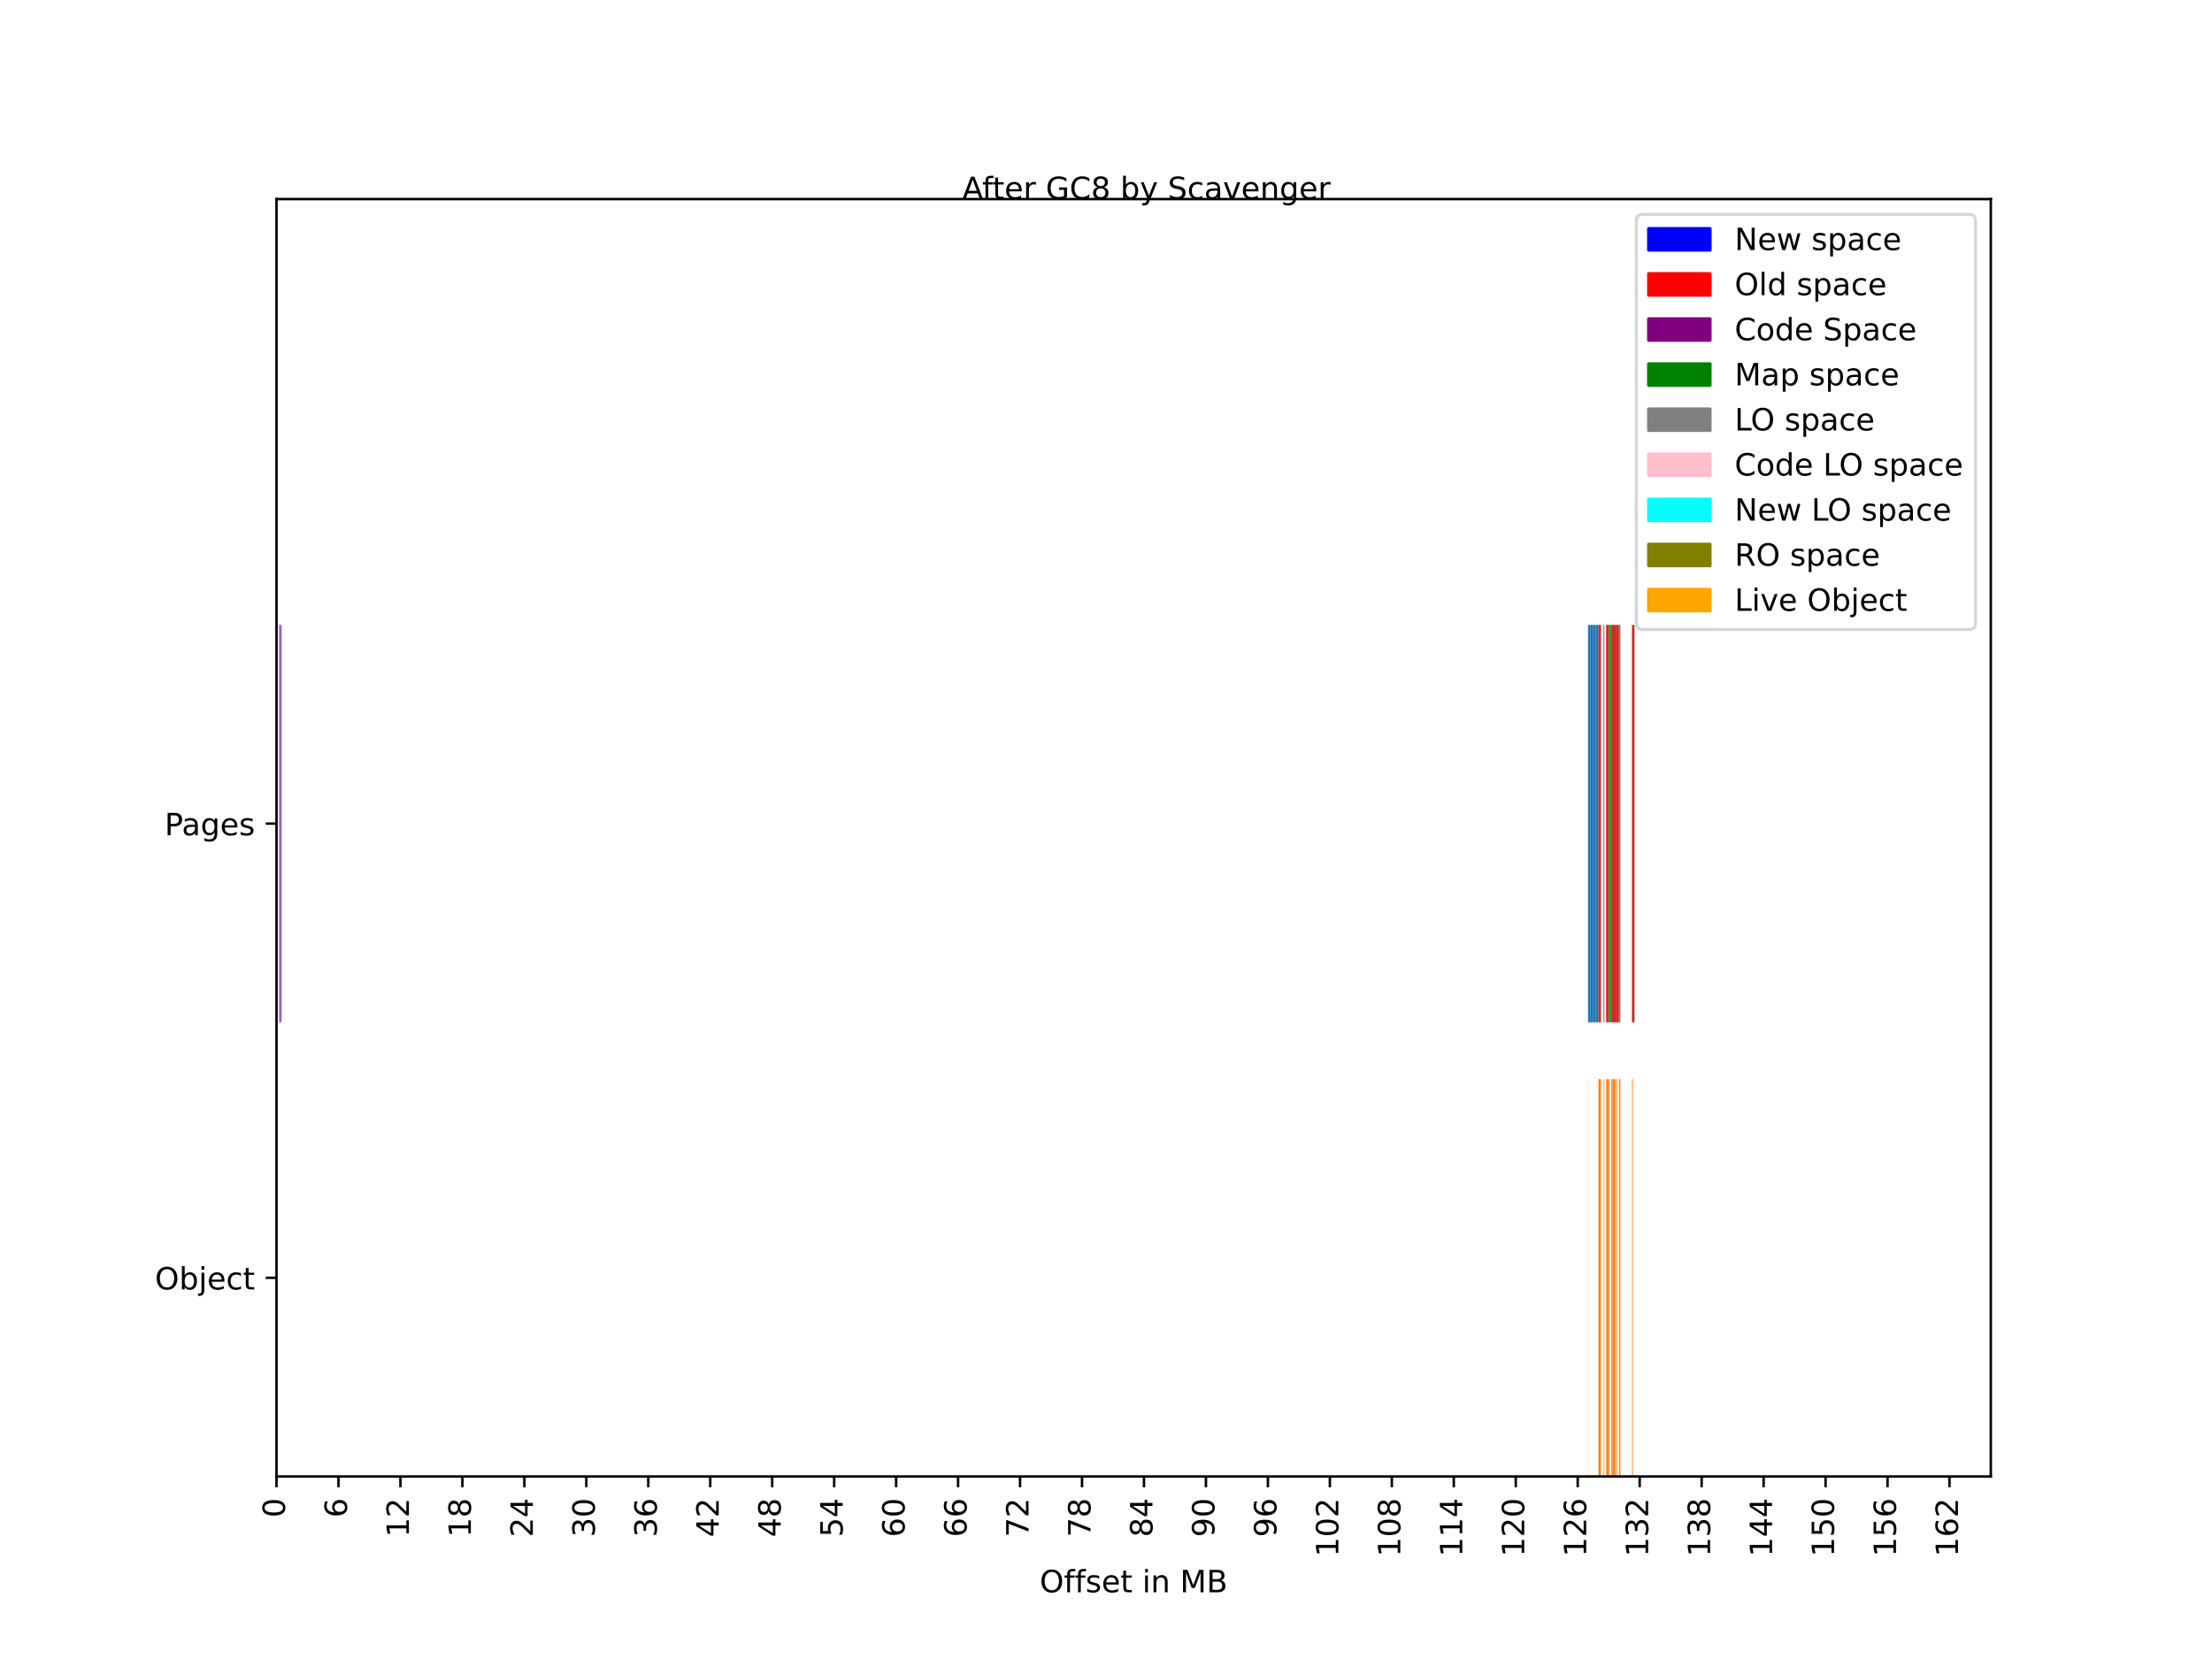 <?xml version="1.0" encoding="utf-8" standalone="no"?>
<!DOCTYPE svg PUBLIC "-//W3C//DTD SVG 1.1//EN"
  "http://www.w3.org/Graphics/SVG/1.1/DTD/svg11.dtd">
<!-- Created with matplotlib (https://matplotlib.org/) -->
<svg height="540pt" version="1.1" viewBox="0 0 720 540" width="720pt" xmlns="http://www.w3.org/2000/svg" xmlns:xlink="http://www.w3.org/1999/xlink">
 <defs>
  <style type="text/css">*{stroke-linecap:butt;stroke-linejoin:round;}</style>
 </defs>
 <g id="figure_1">
  <g id="patch_1">
   <path d="M 0 540 
L 720 540 
L 720 0 
L 0 0 
z
" style="fill:#ffffff;"/>
  </g>
  <g id="axes_1">
   <g id="patch_2">
    <path d="M 90 480.6 
L 648 480.6 
L 648 64.8 
L 90 64.8 
z
" style="fill:#ffffff;"/>
   </g>
   <g id="BrokenBarHCollection_1">
    <path clip-path="url(#pfb660a8e73)" d="M 516.904 332.76 
L 516.904 203.4 
L 517.744 203.4 
L 517.744 332.76 
L 516.904 332.76 
z
" style="fill:#1f77b4;"/>
    <path clip-path="url(#pfb660a8e73)" d="M 517.744 332.76 
L 517.744 203.4 
L 518.584 203.4 
L 518.584 332.76 
L 517.744 332.76 
z
" style="fill:#1f77b4;"/>
    <path clip-path="url(#pfb660a8e73)" d="M 518.584 332.76 
L 518.584 203.4 
L 519.425 203.4 
L 519.425 332.76 
L 518.584 332.76 
z
" style="fill:#1f77b4;"/>
    <path clip-path="url(#pfb660a8e73)" d="M 519.425 332.76 
L 519.425 203.4 
L 520.265 203.4 
L 520.265 332.76 
L 519.425 332.76 
z
" style="fill:#1f77b4;"/>
   </g>
   <g id="BrokenBarHCollection_2">
    <path clip-path="url(#pfb660a8e73)" d="M 520.265 332.76 
L 520.265 203.4 
L 521.105 203.4 
L 521.105 332.76 
L 520.265 332.76 
z
" style="fill:#d62728;"/>
    <path clip-path="url(#pfb660a8e73)" d="M 521.946 332.76 
L 521.946 203.4 
L 522.195 203.4 
L 522.195 332.76 
L 521.946 332.76 
z
" style="fill:#d62728;"/>
    <path clip-path="url(#pfb660a8e73)" d="M 525.307 332.76 
L 525.307 203.4 
L 526.148 203.4 
L 526.148 332.76 
L 525.307 332.76 
z
" style="fill:#d62728;"/>
    <path clip-path="url(#pfb660a8e73)" d="M 524.467 332.76 
L 524.467 203.4 
L 525.307 203.4 
L 525.307 332.76 
L 524.467 332.76 
z
" style="fill:#d62728;"/>
    <path clip-path="url(#pfb660a8e73)" d="M 522.786 332.76 
L 522.786 203.4 
L 523.627 203.4 
L 523.627 332.76 
L 522.786 332.76 
z
" style="fill:#d62728;"/>
    <path clip-path="url(#pfb660a8e73)" d="M 526.148 332.76 
L 526.148 203.4 
L 526.988 203.4 
L 526.988 332.76 
L 526.148 332.76 
z
" style="fill:#d62728;"/>
    <path clip-path="url(#pfb660a8e73)" d="M 531.19 332.76 
L 531.19 203.4 
L 532.03 203.4 
L 532.03 332.76 
L 531.19 332.76 
z
" style="fill:#d62728;"/>
   </g>
   <g id="BrokenBarHCollection_3">
    <path clip-path="url(#pfb660a8e73)" d="M 90 332.76 
L 90 203.4 
L 90.276 203.4 
L 90.276 332.76 
L 90 332.76 
z
" style="fill:#9467bd;"/>
    <path clip-path="url(#pfb660a8e73)" d="M 90.84 332.76 
L 90.84 203.4 
L 91.681 203.4 
L 91.681 332.76 
L 90.84 332.76 
z
" style="fill:#9467bd;"/>
   </g>
   <g id="BrokenBarHCollection_4">
    <path clip-path="url(#pfb660a8e73)" d="M 521.105 332.76 
L 521.105 203.4 
L 521.145 203.4 
L 521.145 332.76 
L 521.105 332.76 
z
" style="fill:#2ca02c;"/>
    <path clip-path="url(#pfb660a8e73)" d="M 523.627 332.76 
L 523.627 203.4 
L 524.467 203.4 
L 524.467 332.76 
L 523.627 332.76 
z
" style="fill:#2ca02c;"/>
   </g>
   <g id="BrokenBarHCollection_5">
    <path clip-path="url(#pfb660a8e73)" d="M 526.988 332.76 
L 526.988 203.4 
L 527.448 203.4 
L 527.448 332.76 
L 526.988 332.76 
z
" style="fill:#7f7f7f;"/>
   </g>
   <g id="BrokenBarHCollection_6"/>
   <g id="BrokenBarHCollection_7"/>
   <g id="BrokenBarHCollection_8"/>
   <g id="BrokenBarHCollection_9">
    <path clip-path="url(#pfb660a8e73)" d="M 516.931 480.6 
L 516.931 351.24 
L 516.986 351.24 
L 516.986 480.6 
L 516.931 480.6 
z
" style="fill:#ff7f0e;"/>
   </g>
   <g id="BrokenBarHCollection_10">
    <path clip-path="url(#pfb660a8e73)" d="M 520.292 480.6 
L 520.292 351.24 
L 521.105 351.24 
L 521.105 480.6 
L 520.292 480.6 
z
" style="fill:#ff7f0e;"/>
    <path clip-path="url(#pfb660a8e73)" d="M 521.973 480.6 
L 521.973 351.24 
L 522.188 351.24 
L 522.188 480.6 
L 521.973 480.6 
z
" style="fill:#ff7f0e;"/>
    <path clip-path="url(#pfb660a8e73)" d="M 525.334 480.6 
L 525.334 351.24 
L 525.795 351.24 
L 525.795 480.6 
L 525.334 480.6 
z
" style="fill:#ff7f0e;"/>
    <path clip-path="url(#pfb660a8e73)" d="M 525.795 480.6 
L 525.795 351.24 
L 525.795 351.24 
L 525.795 480.6 
L 525.795 480.6 
z
" style="fill:#ff7f0e;"/>
    <path clip-path="url(#pfb660a8e73)" d="M 525.796 480.6 
L 525.796 351.24 
L 525.797 351.24 
L 525.797 480.6 
L 525.796 480.6 
z
" style="fill:#ff7f0e;"/>
    <path clip-path="url(#pfb660a8e73)" d="M 525.797 480.6 
L 525.797 351.24 
L 525.797 351.24 
L 525.797 480.6 
L 525.797 480.6 
z
" style="fill:#ff7f0e;"/>
    <path clip-path="url(#pfb660a8e73)" d="M 525.797 480.6 
L 525.797 351.24 
L 525.797 351.24 
L 525.797 480.6 
L 525.797 480.6 
z
" style="fill:#ff7f0e;"/>
    <path clip-path="url(#pfb660a8e73)" d="M 525.797 480.6 
L 525.797 351.24 
L 525.801 351.24 
L 525.801 480.6 
L 525.797 480.6 
z
" style="fill:#ff7f0e;"/>
    <path clip-path="url(#pfb660a8e73)" d="M 525.802 480.6 
L 525.802 351.24 
L 525.804 351.24 
L 525.804 480.6 
L 525.802 480.6 
z
" style="fill:#ff7f0e;"/>
    <path clip-path="url(#pfb660a8e73)" d="M 525.804 480.6 
L 525.804 351.24 
L 525.804 351.24 
L 525.804 480.6 
L 525.804 480.6 
z
" style="fill:#ff7f0e;"/>
    <path clip-path="url(#pfb660a8e73)" d="M 525.804 480.6 
L 525.804 351.24 
L 525.807 351.24 
L 525.807 480.6 
L 525.804 480.6 
z
" style="fill:#ff7f0e;"/>
    <path clip-path="url(#pfb660a8e73)" d="M 525.808 480.6 
L 525.808 351.24 
L 525.81 351.24 
L 525.81 480.6 
L 525.808 480.6 
z
" style="fill:#ff7f0e;"/>
    <path clip-path="url(#pfb660a8e73)" d="M 525.81 480.6 
L 525.81 351.24 
L 525.81 351.24 
L 525.81 480.6 
L 525.81 480.6 
z
" style="fill:#ff7f0e;"/>
    <path clip-path="url(#pfb660a8e73)" d="M 525.81 480.6 
L 525.81 351.24 
L 525.811 351.24 
L 525.811 480.6 
L 525.81 480.6 
z
" style="fill:#ff7f0e;"/>
    <path clip-path="url(#pfb660a8e73)" d="M 525.811 480.6 
L 525.811 351.24 
L 525.814 351.24 
L 525.814 480.6 
L 525.811 480.6 
z
" style="fill:#ff7f0e;"/>
    <path clip-path="url(#pfb660a8e73)" d="M 525.814 480.6 
L 525.814 351.24 
L 525.815 351.24 
L 525.815 480.6 
L 525.814 480.6 
z
" style="fill:#ff7f0e;"/>
    <path clip-path="url(#pfb660a8e73)" d="M 525.815 480.6 
L 525.815 351.24 
L 525.818 351.24 
L 525.818 480.6 
L 525.815 480.6 
z
" style="fill:#ff7f0e;"/>
    <path clip-path="url(#pfb660a8e73)" d="M 525.818 480.6 
L 525.818 351.24 
L 525.821 351.24 
L 525.821 480.6 
L 525.818 480.6 
z
" style="fill:#ff7f0e;"/>
    <path clip-path="url(#pfb660a8e73)" d="M 525.821 480.6 
L 525.821 351.24 
L 525.827 351.24 
L 525.827 480.6 
L 525.821 480.6 
z
" style="fill:#ff7f0e;"/>
    <path clip-path="url(#pfb660a8e73)" d="M 525.827 480.6 
L 525.827 351.24 
L 525.832 351.24 
L 525.832 480.6 
L 525.827 480.6 
z
" style="fill:#ff7f0e;"/>
    <path clip-path="url(#pfb660a8e73)" d="M 525.832 480.6 
L 525.832 351.24 
L 525.839 351.24 
L 525.839 480.6 
L 525.832 480.6 
z
" style="fill:#ff7f0e;"/>
    <path clip-path="url(#pfb660a8e73)" d="M 525.839 480.6 
L 525.839 351.24 
L 525.84 351.24 
L 525.84 480.6 
L 525.839 480.6 
z
" style="fill:#ff7f0e;"/>
    <path clip-path="url(#pfb660a8e73)" d="M 525.84 480.6 
L 525.84 351.24 
L 525.849 351.24 
L 525.849 480.6 
L 525.84 480.6 
z
" style="fill:#ff7f0e;"/>
    <path clip-path="url(#pfb660a8e73)" d="M 525.849 480.6 
L 525.849 351.24 
L 525.849 351.24 
L 525.849 480.6 
L 525.849 480.6 
z
" style="fill:#ff7f0e;"/>
    <path clip-path="url(#pfb660a8e73)" d="M 525.849 480.6 
L 525.849 351.24 
L 525.85 351.24 
L 525.85 480.6 
L 525.849 480.6 
z
" style="fill:#ff7f0e;"/>
    <path clip-path="url(#pfb660a8e73)" d="M 525.85 480.6 
L 525.85 351.24 
L 525.85 351.24 
L 525.85 480.6 
L 525.85 480.6 
z
" style="fill:#ff7f0e;"/>
    <path clip-path="url(#pfb660a8e73)" d="M 525.85 480.6 
L 525.85 351.24 
L 525.888 351.24 
L 525.888 480.6 
L 525.85 480.6 
z
" style="fill:#ff7f0e;"/>
    <path clip-path="url(#pfb660a8e73)" d="M 525.888 480.6 
L 525.888 351.24 
L 525.909 351.24 
L 525.909 480.6 
L 525.888 480.6 
z
" style="fill:#ff7f0e;"/>
    <path clip-path="url(#pfb660a8e73)" d="M 525.909 480.6 
L 525.909 351.24 
L 525.982 351.24 
L 525.982 480.6 
L 525.909 480.6 
z
" style="fill:#ff7f0e;"/>
    <path clip-path="url(#pfb660a8e73)" d="M 525.982 480.6 
L 525.982 351.24 
L 526.017 351.24 
L 526.017 480.6 
L 525.982 480.6 
z
" style="fill:#ff7f0e;"/>
    <path clip-path="url(#pfb660a8e73)" d="M 524.494 480.6 
L 524.494 351.24 
L 524.706 351.24 
L 524.706 480.6 
L 524.494 480.6 
z
" style="fill:#ff7f0e;"/>
    <path clip-path="url(#pfb660a8e73)" d="M 524.706 480.6 
L 524.706 351.24 
L 524.706 351.24 
L 524.706 480.6 
L 524.706 480.6 
z
" style="fill:#ff7f0e;"/>
    <path clip-path="url(#pfb660a8e73)" d="M 524.706 480.6 
L 524.706 351.24 
L 524.769 351.24 
L 524.769 480.6 
L 524.706 480.6 
z
" style="fill:#ff7f0e;"/>
    <path clip-path="url(#pfb660a8e73)" d="M 524.769 480.6 
L 524.769 351.24 
L 524.769 351.24 
L 524.769 480.6 
L 524.769 480.6 
z
" style="fill:#ff7f0e;"/>
    <path clip-path="url(#pfb660a8e73)" d="M 524.769 480.6 
L 524.769 351.24 
L 524.795 351.24 
L 524.795 480.6 
L 524.769 480.6 
z
" style="fill:#ff7f0e;"/>
    <path clip-path="url(#pfb660a8e73)" d="M 524.795 480.6 
L 524.795 351.24 
L 524.795 351.24 
L 524.795 480.6 
L 524.795 480.6 
z
" style="fill:#ff7f0e;"/>
    <path clip-path="url(#pfb660a8e73)" d="M 524.795 480.6 
L 524.795 351.24 
L 524.795 351.24 
L 524.795 480.6 
L 524.795 480.6 
z
" style="fill:#ff7f0e;"/>
    <path clip-path="url(#pfb660a8e73)" d="M 524.795 480.6 
L 524.795 351.24 
L 524.828 351.24 
L 524.828 480.6 
L 524.795 480.6 
z
" style="fill:#ff7f0e;"/>
    <path clip-path="url(#pfb660a8e73)" d="M 524.828 480.6 
L 524.828 351.24 
L 524.828 351.24 
L 524.828 480.6 
L 524.828 480.6 
z
" style="fill:#ff7f0e;"/>
    <path clip-path="url(#pfb660a8e73)" d="M 524.828 480.6 
L 524.828 351.24 
L 525.307 351.24 
L 525.307 480.6 
L 524.828 480.6 
z
" style="fill:#ff7f0e;"/>
    <path clip-path="url(#pfb660a8e73)" d="M 522.813 480.6 
L 522.813 351.24 
L 523.509 351.24 
L 523.509 480.6 
L 522.813 480.6 
z
" style="fill:#ff7f0e;"/>
    <path clip-path="url(#pfb660a8e73)" d="M 523.509 480.6 
L 523.509 351.24 
L 523.51 351.24 
L 523.51 480.6 
L 523.509 480.6 
z
" style="fill:#ff7f0e;"/>
    <path clip-path="url(#pfb660a8e73)" d="M 523.51 480.6 
L 523.51 351.24 
L 523.522 351.24 
L 523.522 480.6 
L 523.51 480.6 
z
" style="fill:#ff7f0e;"/>
    <path clip-path="url(#pfb660a8e73)" d="M 523.522 480.6 
L 523.522 351.24 
L 523.529 351.24 
L 523.529 480.6 
L 523.522 480.6 
z
" style="fill:#ff7f0e;"/>
    <path clip-path="url(#pfb660a8e73)" d="M 523.529 480.6 
L 523.529 351.24 
L 523.544 351.24 
L 523.544 480.6 
L 523.529 480.6 
z
" style="fill:#ff7f0e;"/>
    <path clip-path="url(#pfb660a8e73)" d="M 523.544 480.6 
L 523.544 351.24 
L 523.545 351.24 
L 523.545 480.6 
L 523.544 480.6 
z
" style="fill:#ff7f0e;"/>
    <path clip-path="url(#pfb660a8e73)" d="M 523.545 480.6 
L 523.545 351.24 
L 523.545 351.24 
L 523.545 480.6 
L 523.545 480.6 
z
" style="fill:#ff7f0e;"/>
    <path clip-path="url(#pfb660a8e73)" d="M 523.545 480.6 
L 523.545 351.24 
L 523.545 351.24 
L 523.545 480.6 
L 523.545 480.6 
z
" style="fill:#ff7f0e;"/>
    <path clip-path="url(#pfb660a8e73)" d="M 523.545 480.6 
L 523.545 351.24 
L 523.545 351.24 
L 523.545 480.6 
L 523.545 480.6 
z
" style="fill:#ff7f0e;"/>
    <path clip-path="url(#pfb660a8e73)" d="M 523.545 480.6 
L 523.545 351.24 
L 523.545 351.24 
L 523.545 480.6 
L 523.545 480.6 
z
" style="fill:#ff7f0e;"/>
    <path clip-path="url(#pfb660a8e73)" d="M 523.545 480.6 
L 523.545 351.24 
L 523.545 351.24 
L 523.545 480.6 
L 523.545 480.6 
z
" style="fill:#ff7f0e;"/>
    <path clip-path="url(#pfb660a8e73)" d="M 523.545 480.6 
L 523.545 351.24 
L 523.546 351.24 
L 523.546 480.6 
L 523.545 480.6 
z
" style="fill:#ff7f0e;"/>
    <path clip-path="url(#pfb660a8e73)" d="M 523.546 480.6 
L 523.546 351.24 
L 523.546 351.24 
L 523.546 480.6 
L 523.546 480.6 
z
" style="fill:#ff7f0e;"/>
    <path clip-path="url(#pfb660a8e73)" d="M 523.546 480.6 
L 523.546 351.24 
L 523.547 351.24 
L 523.547 480.6 
L 523.546 480.6 
z
" style="fill:#ff7f0e;"/>
    <path clip-path="url(#pfb660a8e73)" d="M 523.547 480.6 
L 523.547 351.24 
L 523.547 351.24 
L 523.547 480.6 
L 523.547 480.6 
z
" style="fill:#ff7f0e;"/>
    <path clip-path="url(#pfb660a8e73)" d="M 523.547 480.6 
L 523.547 351.24 
L 523.548 351.24 
L 523.548 480.6 
L 523.547 480.6 
z
" style="fill:#ff7f0e;"/>
    <path clip-path="url(#pfb660a8e73)" d="M 523.548 480.6 
L 523.548 351.24 
L 523.548 351.24 
L 523.548 480.6 
L 523.548 480.6 
z
" style="fill:#ff7f0e;"/>
    <path clip-path="url(#pfb660a8e73)" d="M 523.548 480.6 
L 523.548 351.24 
L 523.549 351.24 
L 523.549 480.6 
L 523.548 480.6 
z
" style="fill:#ff7f0e;"/>
    <path clip-path="url(#pfb660a8e73)" d="M 523.549 480.6 
L 523.549 351.24 
L 523.549 351.24 
L 523.549 480.6 
L 523.549 480.6 
z
" style="fill:#ff7f0e;"/>
    <path clip-path="url(#pfb660a8e73)" d="M 523.549 480.6 
L 523.549 351.24 
L 523.57 351.24 
L 523.57 480.6 
L 523.549 480.6 
z
" style="fill:#ff7f0e;"/>
    <path clip-path="url(#pfb660a8e73)" d="M 523.57 480.6 
L 523.57 351.24 
L 523.591 351.24 
L 523.591 480.6 
L 523.57 480.6 
z
" style="fill:#ff7f0e;"/>
    <path clip-path="url(#pfb660a8e73)" d="M 523.591 480.6 
L 523.591 351.24 
L 523.591 351.24 
L 523.591 480.6 
L 523.591 480.6 
z
" style="fill:#ff7f0e;"/>
    <path clip-path="url(#pfb660a8e73)" d="M 523.591 480.6 
L 523.591 351.24 
L 523.592 351.24 
L 523.592 480.6 
L 523.591 480.6 
z
" style="fill:#ff7f0e;"/>
    <path clip-path="url(#pfb660a8e73)" d="M 523.592 480.6 
L 523.592 351.24 
L 523.592 351.24 
L 523.592 480.6 
L 523.592 480.6 
z
" style="fill:#ff7f0e;"/>
    <path clip-path="url(#pfb660a8e73)" d="M 523.592 480.6 
L 523.592 351.24 
L 523.594 351.24 
L 523.594 480.6 
L 523.592 480.6 
z
" style="fill:#ff7f0e;"/>
    <path clip-path="url(#pfb660a8e73)" d="M 523.594 480.6 
L 523.594 351.24 
L 523.595 351.24 
L 523.595 480.6 
L 523.594 480.6 
z
" style="fill:#ff7f0e;"/>
    <path clip-path="url(#pfb660a8e73)" d="M 523.595 480.6 
L 523.595 351.24 
L 523.595 351.24 
L 523.595 480.6 
L 523.595 480.6 
z
" style="fill:#ff7f0e;"/>
    <path clip-path="url(#pfb660a8e73)" d="M 523.595 480.6 
L 523.595 351.24 
L 523.596 351.24 
L 523.596 480.6 
L 523.595 480.6 
z
" style="fill:#ff7f0e;"/>
    <path clip-path="url(#pfb660a8e73)" d="M 523.596 480.6 
L 523.596 351.24 
L 523.596 351.24 
L 523.596 480.6 
L 523.596 480.6 
z
" style="fill:#ff7f0e;"/>
    <path clip-path="url(#pfb660a8e73)" d="M 523.596 480.6 
L 523.596 351.24 
L 523.599 351.24 
L 523.599 480.6 
L 523.596 480.6 
z
" style="fill:#ff7f0e;"/>
    <path clip-path="url(#pfb660a8e73)" d="M 523.599 480.6 
L 523.599 351.24 
L 523.6 351.24 
L 523.6 480.6 
L 523.599 480.6 
z
" style="fill:#ff7f0e;"/>
    <path clip-path="url(#pfb660a8e73)" d="M 523.6 480.6 
L 523.6 351.24 
L 523.621 351.24 
L 523.621 480.6 
L 523.6 480.6 
z
" style="fill:#ff7f0e;"/>
    <path clip-path="url(#pfb660a8e73)" d="M 523.621 480.6 
L 523.621 351.24 
L 523.626 351.24 
L 523.626 480.6 
L 523.621 480.6 
z
" style="fill:#ff7f0e;"/>
    <path clip-path="url(#pfb660a8e73)" d="M 526.175 480.6 
L 526.175 351.24 
L 526.175 351.24 
L 526.175 480.6 
L 526.175 480.6 
z
" style="fill:#ff7f0e;"/>
    <path clip-path="url(#pfb660a8e73)" d="M 526.175 480.6 
L 526.175 351.24 
L 526.177 351.24 
L 526.177 480.6 
L 526.175 480.6 
z
" style="fill:#ff7f0e;"/>
    <path clip-path="url(#pfb660a8e73)" d="M 526.28 480.6 
L 526.28 351.24 
L 526.524 351.24 
L 526.524 480.6 
L 526.28 480.6 
z
" style="fill:#ff7f0e;"/>
    <path clip-path="url(#pfb660a8e73)" d="M 531.217 480.6 
L 531.217 351.24 
L 531.484 351.24 
L 531.484 480.6 
L 531.217 480.6 
z
" style="fill:#ff7f0e;"/>
   </g>
   <g id="BrokenBarHCollection_11">
    <path clip-path="url(#pfb660a8e73)" d="M 521.133 480.6 
L 521.133 351.24 
L 521.133 351.24 
L 521.133 480.6 
L 521.133 480.6 
z
" style="fill:#ff7f0e;"/>
    <path clip-path="url(#pfb660a8e73)" d="M 523.654 480.6 
L 523.654 351.24 
L 523.918 351.24 
L 523.918 480.6 
L 523.654 480.6 
z
" style="fill:#ff7f0e;"/>
   </g>
   <g id="BrokenBarHCollection_12">
    <path clip-path="url(#pfb660a8e73)" d="M 527.015 480.6 
L 527.015 351.24 
L 527.435 351.24 
L 527.435 480.6 
L 527.015 480.6 
z
" style="fill:#ff7f0e;"/>
   </g>
   <g id="BrokenBarHCollection_13"/>
   <g id="BrokenBarHCollection_14"/>
   <g id="matplotlib.axis_1">
    <g id="xtick_1">
     <g id="line2d_1">
      <defs>
       <path d="M 0 0 
L 0 3.5 
" id="m4b01342d85" style="stroke:#000000;stroke-width:0.8;"/>
      </defs>
      <g>
       <use style="stroke:#000000;stroke-width:0.8;" x="90" xlink:href="#m4b01342d85" y="480.6"/>
      </g>
     </g>
     <g id="text_1">
      <!-- 0 -->
      <g transform="translate(92.759 493.962)rotate(-90)scale(0.1 -0.1)">
       <defs>
        <path d="M 31.781 66.406 
Q 24.172 66.406 20.328 58.906 
Q 16.5 51.422 16.5 36.375 
Q 16.5 21.391 20.328 13.891 
Q 24.172 6.391 31.781 6.391 
Q 39.453 6.391 43.281 13.891 
Q 47.125 21.391 47.125 36.375 
Q 47.125 51.422 43.281 58.906 
Q 39.453 66.406 31.781 66.406 
z
M 31.781 74.219 
Q 44.047 74.219 50.516 64.516 
Q 56.984 54.828 56.984 36.375 
Q 56.984 17.969 50.516 8.266 
Q 44.047 -1.422 31.781 -1.422 
Q 19.531 -1.422 13.062 8.266 
Q 6.594 17.969 6.594 36.375 
Q 6.594 54.828 13.062 64.516 
Q 19.531 74.219 31.781 74.219 
z
" id="DejaVuSans-48"/>
       </defs>
       <use xlink:href="#DejaVuSans-48"/>
      </g>
     </g>
    </g>
    <g id="xtick_2">
     <g id="line2d_2">
      <g>
       <use style="stroke:#000000;stroke-width:0.8;" x="110.169" xlink:href="#m4b01342d85" y="480.6"/>
      </g>
     </g>
     <g id="text_2">
      <!-- 6 -->
      <g transform="translate(112.928 493.962)rotate(-90)scale(0.1 -0.1)">
       <defs>
        <path d="M 33.016 40.375 
Q 26.375 40.375 22.484 35.828 
Q 18.609 31.297 18.609 23.391 
Q 18.609 15.531 22.484 10.953 
Q 26.375 6.391 33.016 6.391 
Q 39.656 6.391 43.531 10.953 
Q 47.406 15.531 47.406 23.391 
Q 47.406 31.297 43.531 35.828 
Q 39.656 40.375 33.016 40.375 
z
M 52.594 71.297 
L 52.594 62.312 
Q 48.875 64.062 45.094 64.984 
Q 41.312 65.922 37.594 65.922 
Q 27.828 65.922 22.672 59.328 
Q 17.531 52.734 16.797 39.406 
Q 19.672 43.656 24.016 45.922 
Q 28.375 48.188 33.594 48.188 
Q 44.578 48.188 50.953 41.516 
Q 57.328 34.859 57.328 23.391 
Q 57.328 12.156 50.688 5.359 
Q 44.047 -1.422 33.016 -1.422 
Q 20.359 -1.422 13.672 8.266 
Q 6.984 17.969 6.984 36.375 
Q 6.984 53.656 15.188 63.938 
Q 23.391 74.219 37.203 74.219 
Q 40.922 74.219 44.703 73.484 
Q 48.484 72.75 52.594 71.297 
z
" id="DejaVuSans-54"/>
       </defs>
       <use xlink:href="#DejaVuSans-54"/>
      </g>
     </g>
    </g>
    <g id="xtick_3">
     <g id="line2d_3">
      <g>
       <use style="stroke:#000000;stroke-width:0.8;" x="130.337" xlink:href="#m4b01342d85" y="480.6"/>
      </g>
     </g>
     <g id="text_3">
      <!-- 12 -->
      <g transform="translate(133.097 500.325)rotate(-90)scale(0.1 -0.1)">
       <defs>
        <path d="M 12.406 8.297 
L 28.516 8.297 
L 28.516 63.922 
L 10.984 60.406 
L 10.984 69.391 
L 28.422 72.906 
L 38.281 72.906 
L 38.281 8.297 
L 54.391 8.297 
L 54.391 0 
L 12.406 0 
z
" id="DejaVuSans-49"/>
        <path d="M 19.188 8.297 
L 53.609 8.297 
L 53.609 0 
L 7.328 0 
L 7.328 8.297 
Q 12.938 14.109 22.625 23.891 
Q 32.328 33.688 34.812 36.531 
Q 39.547 41.844 41.422 45.531 
Q 43.312 49.219 43.312 52.781 
Q 43.312 58.594 39.234 62.25 
Q 35.156 65.922 28.609 65.922 
Q 23.969 65.922 18.812 64.312 
Q 13.672 62.703 7.812 59.422 
L 7.812 69.391 
Q 13.766 71.781 18.938 73 
Q 24.125 74.219 28.422 74.219 
Q 39.75 74.219 46.484 68.547 
Q 53.219 62.891 53.219 53.422 
Q 53.219 48.922 51.531 44.891 
Q 49.859 40.875 45.406 35.406 
Q 44.188 33.984 37.641 27.219 
Q 31.109 20.453 19.188 8.297 
z
" id="DejaVuSans-50"/>
       </defs>
       <use xlink:href="#DejaVuSans-49"/>
       <use x="63.623" xlink:href="#DejaVuSans-50"/>
      </g>
     </g>
    </g>
    <g id="xtick_4">
     <g id="line2d_4">
      <g>
       <use style="stroke:#000000;stroke-width:0.8;" x="150.506" xlink:href="#m4b01342d85" y="480.6"/>
      </g>
     </g>
     <g id="text_4">
      <!-- 18 -->
      <g transform="translate(153.265 500.325)rotate(-90)scale(0.1 -0.1)">
       <defs>
        <path d="M 31.781 34.625 
Q 24.75 34.625 20.719 30.859 
Q 16.703 27.094 16.703 20.516 
Q 16.703 13.922 20.719 10.156 
Q 24.75 6.391 31.781 6.391 
Q 38.812 6.391 42.859 10.172 
Q 46.922 13.969 46.922 20.516 
Q 46.922 27.094 42.891 30.859 
Q 38.875 34.625 31.781 34.625 
z
M 21.922 38.812 
Q 15.578 40.375 12.031 44.719 
Q 8.5 49.078 8.5 55.328 
Q 8.5 64.062 14.719 69.141 
Q 20.953 74.219 31.781 74.219 
Q 42.672 74.219 48.875 69.141 
Q 55.078 64.062 55.078 55.328 
Q 55.078 49.078 51.531 44.719 
Q 48 40.375 41.703 38.812 
Q 48.828 37.156 52.797 32.312 
Q 56.781 27.484 56.781 20.516 
Q 56.781 9.906 50.312 4.234 
Q 43.844 -1.422 31.781 -1.422 
Q 19.734 -1.422 13.25 4.234 
Q 6.781 9.906 6.781 20.516 
Q 6.781 27.484 10.781 32.312 
Q 14.797 37.156 21.922 38.812 
z
M 18.312 54.391 
Q 18.312 48.734 21.844 45.562 
Q 25.391 42.391 31.781 42.391 
Q 38.141 42.391 41.719 45.562 
Q 45.312 48.734 45.312 54.391 
Q 45.312 60.062 41.719 63.234 
Q 38.141 66.406 31.781 66.406 
Q 25.391 66.406 21.844 63.234 
Q 18.312 60.062 18.312 54.391 
z
" id="DejaVuSans-56"/>
       </defs>
       <use xlink:href="#DejaVuSans-49"/>
       <use x="63.623" xlink:href="#DejaVuSans-56"/>
      </g>
     </g>
    </g>
    <g id="xtick_5">
     <g id="line2d_5">
      <g>
       <use style="stroke:#000000;stroke-width:0.8;" x="170.675" xlink:href="#m4b01342d85" y="480.6"/>
      </g>
     </g>
     <g id="text_5">
      <!-- 24 -->
      <g transform="translate(173.434 500.325)rotate(-90)scale(0.1 -0.1)">
       <defs>
        <path d="M 37.797 64.312 
L 12.891 25.391 
L 37.797 25.391 
z
M 35.203 72.906 
L 47.609 72.906 
L 47.609 25.391 
L 58.016 25.391 
L 58.016 17.188 
L 47.609 17.188 
L 47.609 0 
L 37.797 0 
L 37.797 17.188 
L 4.891 17.188 
L 4.891 26.703 
z
" id="DejaVuSans-52"/>
       </defs>
       <use xlink:href="#DejaVuSans-50"/>
       <use x="63.623" xlink:href="#DejaVuSans-52"/>
      </g>
     </g>
    </g>
    <g id="xtick_6">
     <g id="line2d_6">
      <g>
       <use style="stroke:#000000;stroke-width:0.8;" x="190.843" xlink:href="#m4b01342d85" y="480.6"/>
      </g>
     </g>
     <g id="text_6">
      <!-- 30 -->
      <g transform="translate(193.603 500.325)rotate(-90)scale(0.1 -0.1)">
       <defs>
        <path d="M 40.578 39.312 
Q 47.656 37.797 51.625 33 
Q 55.609 28.219 55.609 21.188 
Q 55.609 10.406 48.188 4.484 
Q 40.766 -1.422 27.094 -1.422 
Q 22.516 -1.422 17.656 -0.516 
Q 12.797 0.391 7.625 2.203 
L 7.625 11.719 
Q 11.719 9.328 16.594 8.109 
Q 21.484 6.891 26.812 6.891 
Q 36.078 6.891 40.938 10.547 
Q 45.797 14.203 45.797 21.188 
Q 45.797 27.641 41.281 31.266 
Q 36.766 34.906 28.719 34.906 
L 20.219 34.906 
L 20.219 43.016 
L 29.109 43.016 
Q 36.375 43.016 40.234 45.922 
Q 44.094 48.828 44.094 54.297 
Q 44.094 59.906 40.109 62.906 
Q 36.141 65.922 28.719 65.922 
Q 24.656 65.922 20.016 65.031 
Q 15.375 64.156 9.812 62.312 
L 9.812 71.094 
Q 15.438 72.656 20.344 73.438 
Q 25.25 74.219 29.594 74.219 
Q 40.828 74.219 47.359 69.109 
Q 53.906 64.016 53.906 55.328 
Q 53.906 49.266 50.438 45.094 
Q 46.969 40.922 40.578 39.312 
z
" id="DejaVuSans-51"/>
       </defs>
       <use xlink:href="#DejaVuSans-51"/>
       <use x="63.623" xlink:href="#DejaVuSans-48"/>
      </g>
     </g>
    </g>
    <g id="xtick_7">
     <g id="line2d_7">
      <g>
       <use style="stroke:#000000;stroke-width:0.8;" x="211.012" xlink:href="#m4b01342d85" y="480.6"/>
      </g>
     </g>
     <g id="text_7">
      <!-- 36 -->
      <g transform="translate(213.771 500.325)rotate(-90)scale(0.1 -0.1)">
       <use xlink:href="#DejaVuSans-51"/>
       <use x="63.623" xlink:href="#DejaVuSans-54"/>
      </g>
     </g>
    </g>
    <g id="xtick_8">
     <g id="line2d_8">
      <g>
       <use style="stroke:#000000;stroke-width:0.8;" x="231.181" xlink:href="#m4b01342d85" y="480.6"/>
      </g>
     </g>
     <g id="text_8">
      <!-- 42 -->
      <g transform="translate(233.94 500.325)rotate(-90)scale(0.1 -0.1)">
       <use xlink:href="#DejaVuSans-52"/>
       <use x="63.623" xlink:href="#DejaVuSans-50"/>
      </g>
     </g>
    </g>
    <g id="xtick_9">
     <g id="line2d_9">
      <g>
       <use style="stroke:#000000;stroke-width:0.8;" x="251.349" xlink:href="#m4b01342d85" y="480.6"/>
      </g>
     </g>
     <g id="text_9">
      <!-- 48 -->
      <g transform="translate(254.109 500.325)rotate(-90)scale(0.1 -0.1)">
       <use xlink:href="#DejaVuSans-52"/>
       <use x="63.623" xlink:href="#DejaVuSans-56"/>
      </g>
     </g>
    </g>
    <g id="xtick_10">
     <g id="line2d_10">
      <g>
       <use style="stroke:#000000;stroke-width:0.8;" x="271.518" xlink:href="#m4b01342d85" y="480.6"/>
      </g>
     </g>
     <g id="text_10">
      <!-- 54 -->
      <g transform="translate(274.277 500.325)rotate(-90)scale(0.1 -0.1)">
       <defs>
        <path d="M 10.797 72.906 
L 49.516 72.906 
L 49.516 64.594 
L 19.828 64.594 
L 19.828 46.734 
Q 21.969 47.469 24.109 47.828 
Q 26.266 48.188 28.422 48.188 
Q 40.625 48.188 47.75 41.5 
Q 54.891 34.812 54.891 23.391 
Q 54.891 11.625 47.562 5.094 
Q 40.234 -1.422 26.906 -1.422 
Q 22.312 -1.422 17.547 -0.641 
Q 12.797 0.141 7.719 1.703 
L 7.719 11.625 
Q 12.109 9.234 16.797 8.062 
Q 21.484 6.891 26.703 6.891 
Q 35.156 6.891 40.078 11.328 
Q 45.016 15.766 45.016 23.391 
Q 45.016 31 40.078 35.438 
Q 35.156 39.891 26.703 39.891 
Q 22.75 39.891 18.812 39.016 
Q 14.891 38.141 10.797 36.281 
z
" id="DejaVuSans-53"/>
       </defs>
       <use xlink:href="#DejaVuSans-53"/>
       <use x="63.623" xlink:href="#DejaVuSans-52"/>
      </g>
     </g>
    </g>
    <g id="xtick_11">
     <g id="line2d_11">
      <g>
       <use style="stroke:#000000;stroke-width:0.8;" x="291.687" xlink:href="#m4b01342d85" y="480.6"/>
      </g>
     </g>
     <g id="text_11">
      <!-- 60 -->
      <g transform="translate(294.446 500.325)rotate(-90)scale(0.1 -0.1)">
       <use xlink:href="#DejaVuSans-54"/>
       <use x="63.623" xlink:href="#DejaVuSans-48"/>
      </g>
     </g>
    </g>
    <g id="xtick_12">
     <g id="line2d_12">
      <g>
       <use style="stroke:#000000;stroke-width:0.8;" x="311.855" xlink:href="#m4b01342d85" y="480.6"/>
      </g>
     </g>
     <g id="text_12">
      <!-- 66 -->
      <g transform="translate(314.615 500.325)rotate(-90)scale(0.1 -0.1)">
       <use xlink:href="#DejaVuSans-54"/>
       <use x="63.623" xlink:href="#DejaVuSans-54"/>
      </g>
     </g>
    </g>
    <g id="xtick_13">
     <g id="line2d_13">
      <g>
       <use style="stroke:#000000;stroke-width:0.8;" x="332.024" xlink:href="#m4b01342d85" y="480.6"/>
      </g>
     </g>
     <g id="text_13">
      <!-- 72 -->
      <g transform="translate(334.783 500.325)rotate(-90)scale(0.1 -0.1)">
       <defs>
        <path d="M 8.203 72.906 
L 55.078 72.906 
L 55.078 68.703 
L 28.609 0 
L 18.312 0 
L 43.219 64.594 
L 8.203 64.594 
z
" id="DejaVuSans-55"/>
       </defs>
       <use xlink:href="#DejaVuSans-55"/>
       <use x="63.623" xlink:href="#DejaVuSans-50"/>
      </g>
     </g>
    </g>
    <g id="xtick_14">
     <g id="line2d_14">
      <g>
       <use style="stroke:#000000;stroke-width:0.8;" x="352.193" xlink:href="#m4b01342d85" y="480.6"/>
      </g>
     </g>
     <g id="text_14">
      <!-- 78 -->
      <g transform="translate(354.952 500.325)rotate(-90)scale(0.1 -0.1)">
       <use xlink:href="#DejaVuSans-55"/>
       <use x="63.623" xlink:href="#DejaVuSans-56"/>
      </g>
     </g>
    </g>
    <g id="xtick_15">
     <g id="line2d_15">
      <g>
       <use style="stroke:#000000;stroke-width:0.8;" x="372.361" xlink:href="#m4b01342d85" y="480.6"/>
      </g>
     </g>
     <g id="text_15">
      <!-- 84 -->
      <g transform="translate(375.121 500.325)rotate(-90)scale(0.1 -0.1)">
       <use xlink:href="#DejaVuSans-56"/>
       <use x="63.623" xlink:href="#DejaVuSans-52"/>
      </g>
     </g>
    </g>
    <g id="xtick_16">
     <g id="line2d_16">
      <g>
       <use style="stroke:#000000;stroke-width:0.8;" x="392.53" xlink:href="#m4b01342d85" y="480.6"/>
      </g>
     </g>
     <g id="text_16">
      <!-- 90 -->
      <g transform="translate(395.289 500.325)rotate(-90)scale(0.1 -0.1)">
       <defs>
        <path d="M 10.984 1.516 
L 10.984 10.5 
Q 14.703 8.734 18.5 7.812 
Q 22.312 6.891 25.984 6.891 
Q 35.75 6.891 40.891 13.453 
Q 46.047 20.016 46.781 33.406 
Q 43.953 29.203 39.594 26.953 
Q 35.25 24.703 29.984 24.703 
Q 19.047 24.703 12.672 31.312 
Q 6.297 37.938 6.297 49.422 
Q 6.297 60.641 12.938 67.422 
Q 19.578 74.219 30.609 74.219 
Q 43.266 74.219 49.922 64.516 
Q 56.594 54.828 56.594 36.375 
Q 56.594 19.141 48.406 8.859 
Q 40.234 -1.422 26.422 -1.422 
Q 22.703 -1.422 18.891 -0.688 
Q 15.094 0.047 10.984 1.516 
z
M 30.609 32.422 
Q 37.25 32.422 41.125 36.953 
Q 45.016 41.5 45.016 49.422 
Q 45.016 57.281 41.125 61.844 
Q 37.25 66.406 30.609 66.406 
Q 23.969 66.406 20.094 61.844 
Q 16.219 57.281 16.219 49.422 
Q 16.219 41.5 20.094 36.953 
Q 23.969 32.422 30.609 32.422 
z
" id="DejaVuSans-57"/>
       </defs>
       <use xlink:href="#DejaVuSans-57"/>
       <use x="63.623" xlink:href="#DejaVuSans-48"/>
      </g>
     </g>
    </g>
    <g id="xtick_17">
     <g id="line2d_17">
      <g>
       <use style="stroke:#000000;stroke-width:0.8;" x="412.699" xlink:href="#m4b01342d85" y="480.6"/>
      </g>
     </g>
     <g id="text_17">
      <!-- 96 -->
      <g transform="translate(415.458 500.325)rotate(-90)scale(0.1 -0.1)">
       <use xlink:href="#DejaVuSans-57"/>
       <use x="63.623" xlink:href="#DejaVuSans-54"/>
      </g>
     </g>
    </g>
    <g id="xtick_18">
     <g id="line2d_18">
      <g>
       <use style="stroke:#000000;stroke-width:0.8;" x="432.867" xlink:href="#m4b01342d85" y="480.6"/>
      </g>
     </g>
     <g id="text_18">
      <!-- 102 -->
      <g transform="translate(435.627 506.688)rotate(-90)scale(0.1 -0.1)">
       <use xlink:href="#DejaVuSans-49"/>
       <use x="63.623" xlink:href="#DejaVuSans-48"/>
       <use x="127.246" xlink:href="#DejaVuSans-50"/>
      </g>
     </g>
    </g>
    <g id="xtick_19">
     <g id="line2d_19">
      <g>
       <use style="stroke:#000000;stroke-width:0.8;" x="453.036" xlink:href="#m4b01342d85" y="480.6"/>
      </g>
     </g>
     <g id="text_19">
      <!-- 108 -->
      <g transform="translate(455.796 506.688)rotate(-90)scale(0.1 -0.1)">
       <use xlink:href="#DejaVuSans-49"/>
       <use x="63.623" xlink:href="#DejaVuSans-48"/>
       <use x="127.246" xlink:href="#DejaVuSans-56"/>
      </g>
     </g>
    </g>
    <g id="xtick_20">
     <g id="line2d_20">
      <g>
       <use style="stroke:#000000;stroke-width:0.8;" x="473.205" xlink:href="#m4b01342d85" y="480.6"/>
      </g>
     </g>
     <g id="text_20">
      <!-- 114 -->
      <g transform="translate(475.964 506.688)rotate(-90)scale(0.1 -0.1)">
       <use xlink:href="#DejaVuSans-49"/>
       <use x="63.623" xlink:href="#DejaVuSans-49"/>
       <use x="127.246" xlink:href="#DejaVuSans-52"/>
      </g>
     </g>
    </g>
    <g id="xtick_21">
     <g id="line2d_21">
      <g>
       <use style="stroke:#000000;stroke-width:0.8;" x="493.373" xlink:href="#m4b01342d85" y="480.6"/>
      </g>
     </g>
     <g id="text_21">
      <!-- 120 -->
      <g transform="translate(496.133 506.688)rotate(-90)scale(0.1 -0.1)">
       <use xlink:href="#DejaVuSans-49"/>
       <use x="63.623" xlink:href="#DejaVuSans-50"/>
       <use x="127.246" xlink:href="#DejaVuSans-48"/>
      </g>
     </g>
    </g>
    <g id="xtick_22">
     <g id="line2d_22">
      <g>
       <use style="stroke:#000000;stroke-width:0.8;" x="513.542" xlink:href="#m4b01342d85" y="480.6"/>
      </g>
     </g>
     <g id="text_22">
      <!-- 126 -->
      <g transform="translate(516.302 506.688)rotate(-90)scale(0.1 -0.1)">
       <use xlink:href="#DejaVuSans-49"/>
       <use x="63.623" xlink:href="#DejaVuSans-50"/>
       <use x="127.246" xlink:href="#DejaVuSans-54"/>
      </g>
     </g>
    </g>
    <g id="xtick_23">
     <g id="line2d_23">
      <g>
       <use style="stroke:#000000;stroke-width:0.8;" x="533.711" xlink:href="#m4b01342d85" y="480.6"/>
      </g>
     </g>
     <g id="text_23">
      <!-- 132 -->
      <g transform="translate(536.47 506.688)rotate(-90)scale(0.1 -0.1)">
       <use xlink:href="#DejaVuSans-49"/>
       <use x="63.623" xlink:href="#DejaVuSans-51"/>
       <use x="127.246" xlink:href="#DejaVuSans-50"/>
      </g>
     </g>
    </g>
    <g id="xtick_24">
     <g id="line2d_24">
      <g>
       <use style="stroke:#000000;stroke-width:0.8;" x="553.88" xlink:href="#m4b01342d85" y="480.6"/>
      </g>
     </g>
     <g id="text_24">
      <!-- 138 -->
      <g transform="translate(556.639 506.688)rotate(-90)scale(0.1 -0.1)">
       <use xlink:href="#DejaVuSans-49"/>
       <use x="63.623" xlink:href="#DejaVuSans-51"/>
       <use x="127.246" xlink:href="#DejaVuSans-56"/>
      </g>
     </g>
    </g>
    <g id="xtick_25">
     <g id="line2d_25">
      <g>
       <use style="stroke:#000000;stroke-width:0.8;" x="574.048" xlink:href="#m4b01342d85" y="480.6"/>
      </g>
     </g>
     <g id="text_25">
      <!-- 144 -->
      <g transform="translate(576.808 506.688)rotate(-90)scale(0.1 -0.1)">
       <use xlink:href="#DejaVuSans-49"/>
       <use x="63.623" xlink:href="#DejaVuSans-52"/>
       <use x="127.246" xlink:href="#DejaVuSans-52"/>
      </g>
     </g>
    </g>
    <g id="xtick_26">
     <g id="line2d_26">
      <g>
       <use style="stroke:#000000;stroke-width:0.8;" x="594.217" xlink:href="#m4b01342d85" y="480.6"/>
      </g>
     </g>
     <g id="text_26">
      <!-- 150 -->
      <g transform="translate(596.976 506.688)rotate(-90)scale(0.1 -0.1)">
       <use xlink:href="#DejaVuSans-49"/>
       <use x="63.623" xlink:href="#DejaVuSans-53"/>
       <use x="127.246" xlink:href="#DejaVuSans-48"/>
      </g>
     </g>
    </g>
    <g id="xtick_27">
     <g id="line2d_27">
      <g>
       <use style="stroke:#000000;stroke-width:0.8;" x="614.386" xlink:href="#m4b01342d85" y="480.6"/>
      </g>
     </g>
     <g id="text_27">
      <!-- 156 -->
      <g transform="translate(617.145 506.688)rotate(-90)scale(0.1 -0.1)">
       <use xlink:href="#DejaVuSans-49"/>
       <use x="63.623" xlink:href="#DejaVuSans-53"/>
       <use x="127.246" xlink:href="#DejaVuSans-54"/>
      </g>
     </g>
    </g>
    <g id="xtick_28">
     <g id="line2d_28">
      <g>
       <use style="stroke:#000000;stroke-width:0.8;" x="634.554" xlink:href="#m4b01342d85" y="480.6"/>
      </g>
     </g>
     <g id="text_28">
      <!-- 162 -->
      <g transform="translate(637.314 506.688)rotate(-90)scale(0.1 -0.1)">
       <use xlink:href="#DejaVuSans-49"/>
       <use x="63.623" xlink:href="#DejaVuSans-54"/>
       <use x="127.246" xlink:href="#DejaVuSans-50"/>
      </g>
     </g>
    </g>
    <g id="text_29">
     <!-- Offset in MB -->
     <g transform="translate(338.422 518.286)scale(0.1 -0.1)">
      <defs>
       <path d="M 39.406 66.219 
Q 28.656 66.219 22.328 58.203 
Q 16.016 50.203 16.016 36.375 
Q 16.016 22.609 22.328 14.594 
Q 28.656 6.594 39.406 6.594 
Q 50.141 6.594 56.422 14.594 
Q 62.703 22.609 62.703 36.375 
Q 62.703 50.203 56.422 58.203 
Q 50.141 66.219 39.406 66.219 
z
M 39.406 74.219 
Q 54.734 74.219 63.906 63.938 
Q 73.094 53.656 73.094 36.375 
Q 73.094 19.141 63.906 8.859 
Q 54.734 -1.422 39.406 -1.422 
Q 24.031 -1.422 14.812 8.828 
Q 5.609 19.094 5.609 36.375 
Q 5.609 53.656 14.812 63.938 
Q 24.031 74.219 39.406 74.219 
z
" id="DejaVuSans-79"/>
       <path d="M 37.109 75.984 
L 37.109 68.5 
L 28.516 68.5 
Q 23.688 68.5 21.797 66.547 
Q 19.922 64.594 19.922 59.516 
L 19.922 54.688 
L 34.719 54.688 
L 34.719 47.703 
L 19.922 47.703 
L 19.922 0 
L 10.891 0 
L 10.891 47.703 
L 2.297 47.703 
L 2.297 54.688 
L 10.891 54.688 
L 10.891 58.5 
Q 10.891 67.625 15.141 71.797 
Q 19.391 75.984 28.609 75.984 
z
" id="DejaVuSans-102"/>
       <path d="M 44.281 53.078 
L 44.281 44.578 
Q 40.484 46.531 36.375 47.5 
Q 32.281 48.484 27.875 48.484 
Q 21.188 48.484 17.844 46.438 
Q 14.5 44.391 14.5 40.281 
Q 14.5 37.156 16.891 35.375 
Q 19.281 33.594 26.516 31.984 
L 29.594 31.297 
Q 39.156 29.25 43.188 25.516 
Q 47.219 21.781 47.219 15.094 
Q 47.219 7.469 41.188 3.016 
Q 35.156 -1.422 24.609 -1.422 
Q 20.219 -1.422 15.453 -0.562 
Q 10.688 0.297 5.422 2 
L 5.422 11.281 
Q 10.406 8.688 15.234 7.391 
Q 20.062 6.109 24.812 6.109 
Q 31.156 6.109 34.562 8.281 
Q 37.984 10.453 37.984 14.406 
Q 37.984 18.062 35.516 20.016 
Q 33.062 21.969 24.703 23.781 
L 21.578 24.516 
Q 13.234 26.266 9.516 29.906 
Q 5.812 33.547 5.812 39.891 
Q 5.812 47.609 11.281 51.797 
Q 16.75 56 26.812 56 
Q 31.781 56 36.172 55.266 
Q 40.578 54.547 44.281 53.078 
z
" id="DejaVuSans-115"/>
       <path d="M 56.203 29.594 
L 56.203 25.203 
L 14.891 25.203 
Q 15.484 15.922 20.484 11.062 
Q 25.484 6.203 34.422 6.203 
Q 39.594 6.203 44.453 7.469 
Q 49.312 8.734 54.109 11.281 
L 54.109 2.781 
Q 49.266 0.734 44.188 -0.344 
Q 39.109 -1.422 33.891 -1.422 
Q 20.797 -1.422 13.156 6.188 
Q 5.516 13.812 5.516 26.812 
Q 5.516 40.234 12.766 48.109 
Q 20.016 56 32.328 56 
Q 43.359 56 49.781 48.891 
Q 56.203 41.797 56.203 29.594 
z
M 47.219 32.234 
Q 47.125 39.594 43.094 43.984 
Q 39.062 48.391 32.422 48.391 
Q 24.906 48.391 20.391 44.141 
Q 15.875 39.891 15.188 32.172 
z
" id="DejaVuSans-101"/>
       <path d="M 18.312 70.219 
L 18.312 54.688 
L 36.812 54.688 
L 36.812 47.703 
L 18.312 47.703 
L 18.312 18.016 
Q 18.312 11.328 20.141 9.422 
Q 21.969 7.516 27.594 7.516 
L 36.812 7.516 
L 36.812 0 
L 27.594 0 
Q 17.188 0 13.234 3.875 
Q 9.281 7.766 9.281 18.016 
L 9.281 47.703 
L 2.688 47.703 
L 2.688 54.688 
L 9.281 54.688 
L 9.281 70.219 
z
" id="DejaVuSans-116"/>
       <path id="DejaVuSans-32"/>
       <path d="M 9.422 54.688 
L 18.406 54.688 
L 18.406 0 
L 9.422 0 
z
M 9.422 75.984 
L 18.406 75.984 
L 18.406 64.594 
L 9.422 64.594 
z
" id="DejaVuSans-105"/>
       <path d="M 54.891 33.016 
L 54.891 0 
L 45.906 0 
L 45.906 32.719 
Q 45.906 40.484 42.875 44.328 
Q 39.844 48.188 33.797 48.188 
Q 26.516 48.188 22.312 43.547 
Q 18.109 38.922 18.109 30.906 
L 18.109 0 
L 9.078 0 
L 9.078 54.688 
L 18.109 54.688 
L 18.109 46.188 
Q 21.344 51.125 25.703 53.562 
Q 30.078 56 35.797 56 
Q 45.219 56 50.047 50.172 
Q 54.891 44.344 54.891 33.016 
z
" id="DejaVuSans-110"/>
       <path d="M 9.812 72.906 
L 24.516 72.906 
L 43.109 23.297 
L 61.812 72.906 
L 76.516 72.906 
L 76.516 0 
L 66.891 0 
L 66.891 64.016 
L 48.094 14.016 
L 38.188 14.016 
L 19.391 64.016 
L 19.391 0 
L 9.812 0 
z
" id="DejaVuSans-77"/>
       <path d="M 19.672 34.812 
L 19.672 8.109 
L 35.5 8.109 
Q 43.453 8.109 47.281 11.406 
Q 51.125 14.703 51.125 21.484 
Q 51.125 28.328 47.281 31.562 
Q 43.453 34.812 35.5 34.812 
z
M 19.672 64.797 
L 19.672 42.828 
L 34.281 42.828 
Q 41.5 42.828 45.031 45.531 
Q 48.578 48.25 48.578 53.812 
Q 48.578 59.328 45.031 62.062 
Q 41.5 64.797 34.281 64.797 
z
M 9.812 72.906 
L 35.016 72.906 
Q 46.297 72.906 52.391 68.219 
Q 58.5 63.531 58.5 54.891 
Q 58.5 48.188 55.375 44.234 
Q 52.25 40.281 46.188 39.312 
Q 53.469 37.75 57.5 32.781 
Q 61.531 27.828 61.531 20.406 
Q 61.531 10.641 54.891 5.312 
Q 48.25 0 35.984 0 
L 9.812 0 
z
" id="DejaVuSans-66"/>
      </defs>
      <use xlink:href="#DejaVuSans-79"/>
      <use x="78.711" xlink:href="#DejaVuSans-102"/>
      <use x="113.916" xlink:href="#DejaVuSans-102"/>
      <use x="149.121" xlink:href="#DejaVuSans-115"/>
      <use x="201.221" xlink:href="#DejaVuSans-101"/>
      <use x="262.744" xlink:href="#DejaVuSans-116"/>
      <use x="301.953" xlink:href="#DejaVuSans-32"/>
      <use x="333.74" xlink:href="#DejaVuSans-105"/>
      <use x="361.523" xlink:href="#DejaVuSans-110"/>
      <use x="424.902" xlink:href="#DejaVuSans-32"/>
      <use x="456.689" xlink:href="#DejaVuSans-77"/>
      <use x="542.969" xlink:href="#DejaVuSans-66"/>
     </g>
    </g>
   </g>
   <g id="matplotlib.axis_2">
    <g id="ytick_1">
     <g id="line2d_29">
      <defs>
       <path d="M 0 0 
L -3.5 0 
" id="mb9b5e6b00a" style="stroke:#000000;stroke-width:0.8;"/>
      </defs>
      <g>
       <use style="stroke:#000000;stroke-width:0.8;" x="90" xlink:href="#mb9b5e6b00a" y="415.92"/>
      </g>
     </g>
     <g id="text_30">
      <!-- Object -->
      <g transform="translate(50.43 419.719)scale(0.1 -0.1)">
       <defs>
        <path d="M 48.688 27.297 
Q 48.688 37.203 44.609 42.844 
Q 40.531 48.484 33.406 48.484 
Q 26.266 48.484 22.188 42.844 
Q 18.109 37.203 18.109 27.297 
Q 18.109 17.391 22.188 11.75 
Q 26.266 6.109 33.406 6.109 
Q 40.531 6.109 44.609 11.75 
Q 48.688 17.391 48.688 27.297 
z
M 18.109 46.391 
Q 20.953 51.266 25.266 53.625 
Q 29.594 56 35.594 56 
Q 45.562 56 51.781 48.094 
Q 58.016 40.188 58.016 27.297 
Q 58.016 14.406 51.781 6.484 
Q 45.562 -1.422 35.594 -1.422 
Q 29.594 -1.422 25.266 0.953 
Q 20.953 3.328 18.109 8.203 
L 18.109 0 
L 9.078 0 
L 9.078 75.984 
L 18.109 75.984 
z
" id="DejaVuSans-98"/>
        <path d="M 9.422 54.688 
L 18.406 54.688 
L 18.406 -0.984 
Q 18.406 -11.422 14.422 -16.109 
Q 10.453 -20.797 1.609 -20.797 
L -1.812 -20.797 
L -1.812 -13.188 
L 0.594 -13.188 
Q 5.719 -13.188 7.562 -10.812 
Q 9.422 -8.453 9.422 -0.984 
z
M 9.422 75.984 
L 18.406 75.984 
L 18.406 64.594 
L 9.422 64.594 
z
" id="DejaVuSans-106"/>
        <path d="M 48.781 52.594 
L 48.781 44.188 
Q 44.969 46.297 41.141 47.344 
Q 37.312 48.391 33.406 48.391 
Q 24.656 48.391 19.812 42.844 
Q 14.984 37.312 14.984 27.297 
Q 14.984 17.281 19.812 11.734 
Q 24.656 6.203 33.406 6.203 
Q 37.312 6.203 41.141 7.25 
Q 44.969 8.297 48.781 10.406 
L 48.781 2.094 
Q 45.016 0.344 40.984 -0.531 
Q 36.969 -1.422 32.422 -1.422 
Q 20.062 -1.422 12.781 6.344 
Q 5.516 14.109 5.516 27.297 
Q 5.516 40.672 12.859 48.328 
Q 20.219 56 33.016 56 
Q 37.156 56 41.109 55.141 
Q 45.062 54.297 48.781 52.594 
z
" id="DejaVuSans-99"/>
       </defs>
       <use xlink:href="#DejaVuSans-79"/>
       <use x="78.711" xlink:href="#DejaVuSans-98"/>
       <use x="142.188" xlink:href="#DejaVuSans-106"/>
       <use x="169.971" xlink:href="#DejaVuSans-101"/>
       <use x="231.494" xlink:href="#DejaVuSans-99"/>
       <use x="286.475" xlink:href="#DejaVuSans-116"/>
      </g>
     </g>
    </g>
    <g id="ytick_2">
     <g id="line2d_30">
      <g>
       <use style="stroke:#000000;stroke-width:0.8;" x="90" xlink:href="#mb9b5e6b00a" y="268.08"/>
      </g>
     </g>
     <g id="text_31">
      <!-- Pages -->
      <g transform="translate(53.581 271.879)scale(0.1 -0.1)">
       <defs>
        <path d="M 19.672 64.797 
L 19.672 37.406 
L 32.078 37.406 
Q 38.969 37.406 42.719 40.969 
Q 46.484 44.531 46.484 51.125 
Q 46.484 57.672 42.719 61.234 
Q 38.969 64.797 32.078 64.797 
z
M 9.812 72.906 
L 32.078 72.906 
Q 44.344 72.906 50.609 67.359 
Q 56.891 61.812 56.891 51.125 
Q 56.891 40.328 50.609 34.812 
Q 44.344 29.297 32.078 29.297 
L 19.672 29.297 
L 19.672 0 
L 9.812 0 
z
" id="DejaVuSans-80"/>
        <path d="M 34.281 27.484 
Q 23.391 27.484 19.188 25 
Q 14.984 22.516 14.984 16.5 
Q 14.984 11.719 18.141 8.906 
Q 21.297 6.109 26.703 6.109 
Q 34.188 6.109 38.703 11.406 
Q 43.219 16.703 43.219 25.484 
L 43.219 27.484 
z
M 52.203 31.203 
L 52.203 0 
L 43.219 0 
L 43.219 8.297 
Q 40.141 3.328 35.547 0.953 
Q 30.953 -1.422 24.312 -1.422 
Q 15.922 -1.422 10.953 3.297 
Q 6 8.016 6 15.922 
Q 6 25.141 12.172 29.828 
Q 18.359 34.516 30.609 34.516 
L 43.219 34.516 
L 43.219 35.406 
Q 43.219 41.609 39.141 45 
Q 35.062 48.391 27.688 48.391 
Q 23 48.391 18.547 47.266 
Q 14.109 46.141 10.016 43.891 
L 10.016 52.203 
Q 14.938 54.109 19.578 55.047 
Q 24.219 56 28.609 56 
Q 40.484 56 46.344 49.844 
Q 52.203 43.703 52.203 31.203 
z
" id="DejaVuSans-97"/>
        <path d="M 45.406 27.984 
Q 45.406 37.75 41.375 43.109 
Q 37.359 48.484 30.078 48.484 
Q 22.859 48.484 18.828 43.109 
Q 14.797 37.75 14.797 27.984 
Q 14.797 18.266 18.828 12.891 
Q 22.859 7.516 30.078 7.516 
Q 37.359 7.516 41.375 12.891 
Q 45.406 18.266 45.406 27.984 
z
M 54.391 6.781 
Q 54.391 -7.172 48.188 -13.984 
Q 42 -20.797 29.203 -20.797 
Q 24.469 -20.797 20.266 -20.094 
Q 16.062 -19.391 12.109 -17.922 
L 12.109 -9.188 
Q 16.062 -11.328 19.922 -12.344 
Q 23.781 -13.375 27.781 -13.375 
Q 36.625 -13.375 41.016 -8.766 
Q 45.406 -4.156 45.406 5.172 
L 45.406 9.625 
Q 42.625 4.781 38.281 2.391 
Q 33.938 0 27.875 0 
Q 17.828 0 11.672 7.656 
Q 5.516 15.328 5.516 27.984 
Q 5.516 40.672 11.672 48.328 
Q 17.828 56 27.875 56 
Q 33.938 56 38.281 53.609 
Q 42.625 51.219 45.406 46.391 
L 45.406 54.688 
L 54.391 54.688 
z
" id="DejaVuSans-103"/>
       </defs>
       <use xlink:href="#DejaVuSans-80"/>
       <use x="55.803" xlink:href="#DejaVuSans-97"/>
       <use x="117.082" xlink:href="#DejaVuSans-103"/>
       <use x="180.559" xlink:href="#DejaVuSans-101"/>
       <use x="242.082" xlink:href="#DejaVuSans-115"/>
      </g>
     </g>
    </g>
   </g>
   <g id="patch_3">
    <path d="M 90 480.6 
L 90 64.8 
" style="fill:none;stroke:#000000;stroke-linecap:square;stroke-linejoin:miter;stroke-width:0.8;"/>
   </g>
   <g id="patch_4">
    <path d="M 648 480.6 
L 648 64.8 
" style="fill:none;stroke:#000000;stroke-linecap:square;stroke-linejoin:miter;stroke-width:0.8;"/>
   </g>
   <g id="patch_5">
    <path d="M 90 480.6 
L 648 480.6 
" style="fill:none;stroke:#000000;stroke-linecap:square;stroke-linejoin:miter;stroke-width:0.8;"/>
   </g>
   <g id="patch_6">
    <path d="M 90 64.8 
L 648 64.8 
" style="fill:none;stroke:#000000;stroke-linecap:square;stroke-linejoin:miter;stroke-width:0.8;"/>
   </g>
   <g id="text_32">
    <!-- After GC8 by Scavenger -->
    <g transform="translate(313.2 64.8)scale(0.1 -0.1)">
     <defs>
      <path d="M 34.188 63.188 
L 20.797 26.906 
L 47.609 26.906 
z
M 28.609 72.906 
L 39.797 72.906 
L 67.578 0 
L 57.328 0 
L 50.688 18.703 
L 17.828 18.703 
L 11.188 0 
L 0.781 0 
z
" id="DejaVuSans-65"/>
      <path d="M 41.109 46.297 
Q 39.594 47.172 37.812 47.578 
Q 36.031 48 33.891 48 
Q 26.266 48 22.188 43.047 
Q 18.109 38.094 18.109 28.812 
L 18.109 0 
L 9.078 0 
L 9.078 54.688 
L 18.109 54.688 
L 18.109 46.188 
Q 20.953 51.172 25.484 53.578 
Q 30.031 56 36.531 56 
Q 37.453 56 38.578 55.875 
Q 39.703 55.766 41.062 55.516 
z
" id="DejaVuSans-114"/>
      <path d="M 59.516 10.406 
L 59.516 29.984 
L 43.406 29.984 
L 43.406 38.094 
L 69.281 38.094 
L 69.281 6.781 
Q 63.578 2.734 56.688 0.656 
Q 49.812 -1.422 42 -1.422 
Q 24.906 -1.422 15.25 8.562 
Q 5.609 18.562 5.609 36.375 
Q 5.609 54.25 15.25 64.234 
Q 24.906 74.219 42 74.219 
Q 49.125 74.219 55.547 72.453 
Q 61.969 70.703 67.391 67.281 
L 67.391 56.781 
Q 61.922 61.422 55.766 63.766 
Q 49.609 66.109 42.828 66.109 
Q 29.438 66.109 22.719 58.641 
Q 16.016 51.172 16.016 36.375 
Q 16.016 21.625 22.719 14.156 
Q 29.438 6.688 42.828 6.688 
Q 48.047 6.688 52.141 7.594 
Q 56.25 8.5 59.516 10.406 
z
" id="DejaVuSans-71"/>
      <path d="M 64.406 67.281 
L 64.406 56.891 
Q 59.422 61.531 53.781 63.812 
Q 48.141 66.109 41.797 66.109 
Q 29.297 66.109 22.656 58.469 
Q 16.016 50.828 16.016 36.375 
Q 16.016 21.969 22.656 14.328 
Q 29.297 6.688 41.797 6.688 
Q 48.141 6.688 53.781 8.984 
Q 59.422 11.281 64.406 15.922 
L 64.406 5.609 
Q 59.234 2.094 53.438 0.328 
Q 47.656 -1.422 41.219 -1.422 
Q 24.656 -1.422 15.125 8.703 
Q 5.609 18.844 5.609 36.375 
Q 5.609 53.953 15.125 64.078 
Q 24.656 74.219 41.219 74.219 
Q 47.75 74.219 53.531 72.484 
Q 59.328 70.75 64.406 67.281 
z
" id="DejaVuSans-67"/>
      <path d="M 32.172 -5.078 
Q 28.375 -14.844 24.75 -17.812 
Q 21.141 -20.797 15.094 -20.797 
L 7.906 -20.797 
L 7.906 -13.281 
L 13.188 -13.281 
Q 16.891 -13.281 18.938 -11.516 
Q 21 -9.766 23.484 -3.219 
L 25.094 0.875 
L 2.984 54.688 
L 12.5 54.688 
L 29.594 11.922 
L 46.688 54.688 
L 56.203 54.688 
z
" id="DejaVuSans-121"/>
      <path d="M 53.516 70.516 
L 53.516 60.891 
Q 47.906 63.578 42.922 64.891 
Q 37.938 66.219 33.297 66.219 
Q 25.25 66.219 20.875 63.094 
Q 16.5 59.969 16.5 54.203 
Q 16.5 49.359 19.406 46.891 
Q 22.312 44.438 30.422 42.922 
L 36.375 41.703 
Q 47.406 39.594 52.656 34.297 
Q 57.906 29 57.906 20.125 
Q 57.906 9.516 50.797 4.047 
Q 43.703 -1.422 29.984 -1.422 
Q 24.812 -1.422 18.969 -0.25 
Q 13.141 0.922 6.891 3.219 
L 6.891 13.375 
Q 12.891 10.016 18.656 8.297 
Q 24.422 6.594 29.984 6.594 
Q 38.422 6.594 43.016 9.906 
Q 47.609 13.234 47.609 19.391 
Q 47.609 24.75 44.312 27.781 
Q 41.016 30.812 33.5 32.328 
L 27.484 33.5 
Q 16.453 35.688 11.516 40.375 
Q 6.594 45.062 6.594 53.422 
Q 6.594 63.094 13.406 68.656 
Q 20.219 74.219 32.172 74.219 
Q 37.312 74.219 42.625 73.281 
Q 47.953 72.359 53.516 70.516 
z
" id="DejaVuSans-83"/>
      <path d="M 2.984 54.688 
L 12.5 54.688 
L 29.594 8.797 
L 46.688 54.688 
L 56.203 54.688 
L 35.688 0 
L 23.484 0 
z
" id="DejaVuSans-118"/>
     </defs>
     <use xlink:href="#DejaVuSans-65"/>
     <use x="64.783" xlink:href="#DejaVuSans-102"/>
     <use x="98.238" xlink:href="#DejaVuSans-116"/>
     <use x="137.447" xlink:href="#DejaVuSans-101"/>
     <use x="198.971" xlink:href="#DejaVuSans-114"/>
     <use x="240.084" xlink:href="#DejaVuSans-32"/>
     <use x="271.871" xlink:href="#DejaVuSans-71"/>
     <use x="349.361" xlink:href="#DejaVuSans-67"/>
     <use x="419.186" xlink:href="#DejaVuSans-56"/>
     <use x="482.809" xlink:href="#DejaVuSans-32"/>
     <use x="514.596" xlink:href="#DejaVuSans-98"/>
     <use x="578.072" xlink:href="#DejaVuSans-121"/>
     <use x="637.252" xlink:href="#DejaVuSans-32"/>
     <use x="669.039" xlink:href="#DejaVuSans-83"/>
     <use x="732.516" xlink:href="#DejaVuSans-99"/>
     <use x="787.496" xlink:href="#DejaVuSans-97"/>
     <use x="848.775" xlink:href="#DejaVuSans-118"/>
     <use x="907.955" xlink:href="#DejaVuSans-101"/>
     <use x="969.479" xlink:href="#DejaVuSans-110"/>
     <use x="1032.857" xlink:href="#DejaVuSans-103"/>
     <use x="1096.334" xlink:href="#DejaVuSans-101"/>
     <use x="1157.857" xlink:href="#DejaVuSans-114"/>
    </g>
   </g>
   <g id="legend_1">
    <g id="patch_7">
     <path d="M 534.622 204.903 
L 641 204.903 
Q 643 204.903 643 202.903 
L 643 71.8 
Q 643 69.8 641 69.8 
L 534.622 69.8 
Q 532.622 69.8 532.622 71.8 
L 532.622 202.903 
Q 532.622 204.903 534.622 204.903 
z
" style="fill:#ffffff;opacity:0.8;stroke:#cccccc;stroke-linejoin:miter;"/>
    </g>
    <g id="patch_8">
     <path d="M 536.622 81.398 
L 556.622 81.398 
L 556.622 74.398 
L 536.622 74.398 
z
" style="fill:#0000ff;stroke:#0000ff;stroke-linejoin:miter;"/>
    </g>
    <g id="text_33">
     <!-- New space -->
     <g transform="translate(564.622 81.398)scale(0.1 -0.1)">
      <defs>
       <path d="M 9.812 72.906 
L 23.094 72.906 
L 55.422 11.922 
L 55.422 72.906 
L 64.984 72.906 
L 64.984 0 
L 51.703 0 
L 19.391 60.984 
L 19.391 0 
L 9.812 0 
z
" id="DejaVuSans-78"/>
       <path d="M 4.203 54.688 
L 13.188 54.688 
L 24.422 12.016 
L 35.594 54.688 
L 46.188 54.688 
L 57.422 12.016 
L 68.609 54.688 
L 77.594 54.688 
L 63.281 0 
L 52.688 0 
L 40.922 44.828 
L 29.109 0 
L 18.5 0 
z
" id="DejaVuSans-119"/>
       <path d="M 18.109 8.203 
L 18.109 -20.797 
L 9.078 -20.797 
L 9.078 54.688 
L 18.109 54.688 
L 18.109 46.391 
Q 20.953 51.266 25.266 53.625 
Q 29.594 56 35.594 56 
Q 45.562 56 51.781 48.094 
Q 58.016 40.188 58.016 27.297 
Q 58.016 14.406 51.781 6.484 
Q 45.562 -1.422 35.594 -1.422 
Q 29.594 -1.422 25.266 0.953 
Q 20.953 3.328 18.109 8.203 
z
M 48.688 27.297 
Q 48.688 37.203 44.609 42.844 
Q 40.531 48.484 33.406 48.484 
Q 26.266 48.484 22.188 42.844 
Q 18.109 37.203 18.109 27.297 
Q 18.109 17.391 22.188 11.75 
Q 26.266 6.109 33.406 6.109 
Q 40.531 6.109 44.609 11.75 
Q 48.688 17.391 48.688 27.297 
z
" id="DejaVuSans-112"/>
      </defs>
      <use xlink:href="#DejaVuSans-78"/>
      <use x="74.805" xlink:href="#DejaVuSans-101"/>
      <use x="136.328" xlink:href="#DejaVuSans-119"/>
      <use x="218.115" xlink:href="#DejaVuSans-32"/>
      <use x="249.902" xlink:href="#DejaVuSans-115"/>
      <use x="302.002" xlink:href="#DejaVuSans-112"/>
      <use x="365.479" xlink:href="#DejaVuSans-97"/>
      <use x="426.758" xlink:href="#DejaVuSans-99"/>
      <use x="481.738" xlink:href="#DejaVuSans-101"/>
     </g>
    </g>
    <g id="patch_9">
     <path d="M 536.622 96.077 
L 556.622 96.077 
L 556.622 89.077 
L 536.622 89.077 
z
" style="fill:#ff0000;stroke:#ff0000;stroke-linejoin:miter;"/>
    </g>
    <g id="text_34">
     <!-- Old space -->
     <g transform="translate(564.622 96.077)scale(0.1 -0.1)">
      <defs>
       <path d="M 9.422 75.984 
L 18.406 75.984 
L 18.406 0 
L 9.422 0 
z
" id="DejaVuSans-108"/>
       <path d="M 45.406 46.391 
L 45.406 75.984 
L 54.391 75.984 
L 54.391 0 
L 45.406 0 
L 45.406 8.203 
Q 42.578 3.328 38.25 0.953 
Q 33.938 -1.422 27.875 -1.422 
Q 17.969 -1.422 11.734 6.484 
Q 5.516 14.406 5.516 27.297 
Q 5.516 40.188 11.734 48.094 
Q 17.969 56 27.875 56 
Q 33.938 56 38.25 53.625 
Q 42.578 51.266 45.406 46.391 
z
M 14.797 27.297 
Q 14.797 17.391 18.875 11.75 
Q 22.953 6.109 30.078 6.109 
Q 37.203 6.109 41.297 11.75 
Q 45.406 17.391 45.406 27.297 
Q 45.406 37.203 41.297 42.844 
Q 37.203 48.484 30.078 48.484 
Q 22.953 48.484 18.875 42.844 
Q 14.797 37.203 14.797 27.297 
z
" id="DejaVuSans-100"/>
      </defs>
      <use xlink:href="#DejaVuSans-79"/>
      <use x="78.711" xlink:href="#DejaVuSans-108"/>
      <use x="106.494" xlink:href="#DejaVuSans-100"/>
      <use x="169.971" xlink:href="#DejaVuSans-32"/>
      <use x="201.758" xlink:href="#DejaVuSans-115"/>
      <use x="253.857" xlink:href="#DejaVuSans-112"/>
      <use x="317.334" xlink:href="#DejaVuSans-97"/>
      <use x="378.613" xlink:href="#DejaVuSans-99"/>
      <use x="433.594" xlink:href="#DejaVuSans-101"/>
     </g>
    </g>
    <g id="patch_10">
     <path d="M 536.622 110.755 
L 556.622 110.755 
L 556.622 103.755 
L 536.622 103.755 
z
" style="fill:#800080;stroke:#800080;stroke-linejoin:miter;"/>
    </g>
    <g id="text_35">
     <!-- Code Space -->
     <g transform="translate(564.622 110.755)scale(0.1 -0.1)">
      <defs>
       <path d="M 30.609 48.391 
Q 23.391 48.391 19.188 42.75 
Q 14.984 37.109 14.984 27.297 
Q 14.984 17.484 19.156 11.844 
Q 23.344 6.203 30.609 6.203 
Q 37.797 6.203 41.984 11.859 
Q 46.188 17.531 46.188 27.297 
Q 46.188 37.016 41.984 42.703 
Q 37.797 48.391 30.609 48.391 
z
M 30.609 56 
Q 42.328 56 49.016 48.375 
Q 55.719 40.766 55.719 27.297 
Q 55.719 13.875 49.016 6.219 
Q 42.328 -1.422 30.609 -1.422 
Q 18.844 -1.422 12.172 6.219 
Q 5.516 13.875 5.516 27.297 
Q 5.516 40.766 12.172 48.375 
Q 18.844 56 30.609 56 
z
" id="DejaVuSans-111"/>
      </defs>
      <use xlink:href="#DejaVuSans-67"/>
      <use x="69.824" xlink:href="#DejaVuSans-111"/>
      <use x="131.006" xlink:href="#DejaVuSans-100"/>
      <use x="194.482" xlink:href="#DejaVuSans-101"/>
      <use x="256.006" xlink:href="#DejaVuSans-32"/>
      <use x="287.793" xlink:href="#DejaVuSans-83"/>
      <use x="351.27" xlink:href="#DejaVuSans-112"/>
      <use x="414.746" xlink:href="#DejaVuSans-97"/>
      <use x="476.025" xlink:href="#DejaVuSans-99"/>
      <use x="531.006" xlink:href="#DejaVuSans-101"/>
     </g>
    </g>
    <g id="patch_11">
     <path d="M 536.622 125.433 
L 556.622 125.433 
L 556.622 118.433 
L 536.622 118.433 
z
" style="fill:#008000;stroke:#008000;stroke-linejoin:miter;"/>
    </g>
    <g id="text_36">
     <!-- Map space -->
     <g transform="translate(564.622 125.433)scale(0.1 -0.1)">
      <use xlink:href="#DejaVuSans-77"/>
      <use x="86.279" xlink:href="#DejaVuSans-97"/>
      <use x="147.559" xlink:href="#DejaVuSans-112"/>
      <use x="211.035" xlink:href="#DejaVuSans-32"/>
      <use x="242.822" xlink:href="#DejaVuSans-115"/>
      <use x="294.922" xlink:href="#DejaVuSans-112"/>
      <use x="358.398" xlink:href="#DejaVuSans-97"/>
      <use x="419.678" xlink:href="#DejaVuSans-99"/>
      <use x="474.658" xlink:href="#DejaVuSans-101"/>
     </g>
    </g>
    <g id="patch_12">
     <path d="M 536.622 140.111 
L 556.622 140.111 
L 556.622 133.111 
L 536.622 133.111 
z
" style="fill:#808080;stroke:#808080;stroke-linejoin:miter;"/>
    </g>
    <g id="text_37">
     <!-- LO space -->
     <g transform="translate(564.622 140.111)scale(0.1 -0.1)">
      <defs>
       <path d="M 9.812 72.906 
L 19.672 72.906 
L 19.672 8.297 
L 55.172 8.297 
L 55.172 0 
L 9.812 0 
z
" id="DejaVuSans-76"/>
      </defs>
      <use xlink:href="#DejaVuSans-76"/>
      <use x="52.088" xlink:href="#DejaVuSans-79"/>
      <use x="130.799" xlink:href="#DejaVuSans-32"/>
      <use x="162.586" xlink:href="#DejaVuSans-115"/>
      <use x="214.686" xlink:href="#DejaVuSans-112"/>
      <use x="278.162" xlink:href="#DejaVuSans-97"/>
      <use x="339.441" xlink:href="#DejaVuSans-99"/>
      <use x="394.422" xlink:href="#DejaVuSans-101"/>
     </g>
    </g>
    <g id="patch_13">
     <path d="M 536.622 154.789 
L 556.622 154.789 
L 556.622 147.789 
L 536.622 147.789 
z
" style="fill:#ffc0cb;stroke:#ffc0cb;stroke-linejoin:miter;"/>
    </g>
    <g id="text_38">
     <!-- Code LO space -->
     <g transform="translate(564.622 154.789)scale(0.1 -0.1)">
      <use xlink:href="#DejaVuSans-67"/>
      <use x="69.824" xlink:href="#DejaVuSans-111"/>
      <use x="131.006" xlink:href="#DejaVuSans-100"/>
      <use x="194.482" xlink:href="#DejaVuSans-101"/>
      <use x="256.006" xlink:href="#DejaVuSans-32"/>
      <use x="287.793" xlink:href="#DejaVuSans-76"/>
      <use x="339.881" xlink:href="#DejaVuSans-79"/>
      <use x="418.592" xlink:href="#DejaVuSans-32"/>
      <use x="450.379" xlink:href="#DejaVuSans-115"/>
      <use x="502.479" xlink:href="#DejaVuSans-112"/>
      <use x="565.955" xlink:href="#DejaVuSans-97"/>
      <use x="627.234" xlink:href="#DejaVuSans-99"/>
      <use x="682.215" xlink:href="#DejaVuSans-101"/>
     </g>
    </g>
    <g id="patch_14">
     <path d="M 536.622 169.467 
L 556.622 169.467 
L 556.622 162.467 
L 536.622 162.467 
z
" style="fill:#00ffff;stroke:#00ffff;stroke-linejoin:miter;"/>
    </g>
    <g id="text_39">
     <!-- New LO space -->
     <g transform="translate(564.622 169.467)scale(0.1 -0.1)">
      <use xlink:href="#DejaVuSans-78"/>
      <use x="74.805" xlink:href="#DejaVuSans-101"/>
      <use x="136.328" xlink:href="#DejaVuSans-119"/>
      <use x="218.115" xlink:href="#DejaVuSans-32"/>
      <use x="249.902" xlink:href="#DejaVuSans-76"/>
      <use x="301.99" xlink:href="#DejaVuSans-79"/>
      <use x="380.701" xlink:href="#DejaVuSans-32"/>
      <use x="412.488" xlink:href="#DejaVuSans-115"/>
      <use x="464.588" xlink:href="#DejaVuSans-112"/>
      <use x="528.064" xlink:href="#DejaVuSans-97"/>
      <use x="589.344" xlink:href="#DejaVuSans-99"/>
      <use x="644.324" xlink:href="#DejaVuSans-101"/>
     </g>
    </g>
    <g id="patch_15">
     <path d="M 536.622 184.145 
L 556.622 184.145 
L 556.622 177.145 
L 536.622 177.145 
z
" style="fill:#808000;stroke:#808000;stroke-linejoin:miter;"/>
    </g>
    <g id="text_40">
     <!-- RO space -->
     <g transform="translate(564.622 184.145)scale(0.1 -0.1)">
      <defs>
       <path d="M 44.391 34.188 
Q 47.562 33.109 50.562 29.594 
Q 53.562 26.078 56.594 19.922 
L 66.609 0 
L 56 0 
L 46.688 18.703 
Q 43.062 26.031 39.672 28.422 
Q 36.281 30.812 30.422 30.812 
L 19.672 30.812 
L 19.672 0 
L 9.812 0 
L 9.812 72.906 
L 32.078 72.906 
Q 44.578 72.906 50.734 67.672 
Q 56.891 62.453 56.891 51.906 
Q 56.891 45.016 53.688 40.469 
Q 50.484 35.938 44.391 34.188 
z
M 19.672 64.797 
L 19.672 38.922 
L 32.078 38.922 
Q 39.203 38.922 42.844 42.219 
Q 46.484 45.516 46.484 51.906 
Q 46.484 58.297 42.844 61.547 
Q 39.203 64.797 32.078 64.797 
z
" id="DejaVuSans-82"/>
      </defs>
      <use xlink:href="#DejaVuSans-82"/>
      <use x="69.482" xlink:href="#DejaVuSans-79"/>
      <use x="148.193" xlink:href="#DejaVuSans-32"/>
      <use x="179.98" xlink:href="#DejaVuSans-115"/>
      <use x="232.08" xlink:href="#DejaVuSans-112"/>
      <use x="295.557" xlink:href="#DejaVuSans-97"/>
      <use x="356.836" xlink:href="#DejaVuSans-99"/>
      <use x="411.816" xlink:href="#DejaVuSans-101"/>
     </g>
    </g>
    <g id="patch_16">
     <path d="M 536.622 198.823 
L 556.622 198.823 
L 556.622 191.823 
L 536.622 191.823 
z
" style="fill:#ffa500;stroke:#ffa500;stroke-linejoin:miter;"/>
    </g>
    <g id="text_41">
     <!-- Live Object -->
     <g transform="translate(564.622 198.823)scale(0.1 -0.1)">
      <use xlink:href="#DejaVuSans-76"/>
      <use x="55.713" xlink:href="#DejaVuSans-105"/>
      <use x="83.496" xlink:href="#DejaVuSans-118"/>
      <use x="142.676" xlink:href="#DejaVuSans-101"/>
      <use x="204.199" xlink:href="#DejaVuSans-32"/>
      <use x="235.986" xlink:href="#DejaVuSans-79"/>
      <use x="314.697" xlink:href="#DejaVuSans-98"/>
      <use x="378.174" xlink:href="#DejaVuSans-106"/>
      <use x="405.957" xlink:href="#DejaVuSans-101"/>
      <use x="467.48" xlink:href="#DejaVuSans-99"/>
      <use x="522.461" xlink:href="#DejaVuSans-116"/>
     </g>
    </g>
   </g>
  </g>
 </g>
 <defs>
  <clipPath id="pfb660a8e73">
   <rect height="415.8" width="558" x="90" y="64.8"/>
  </clipPath>
 </defs>
</svg>
